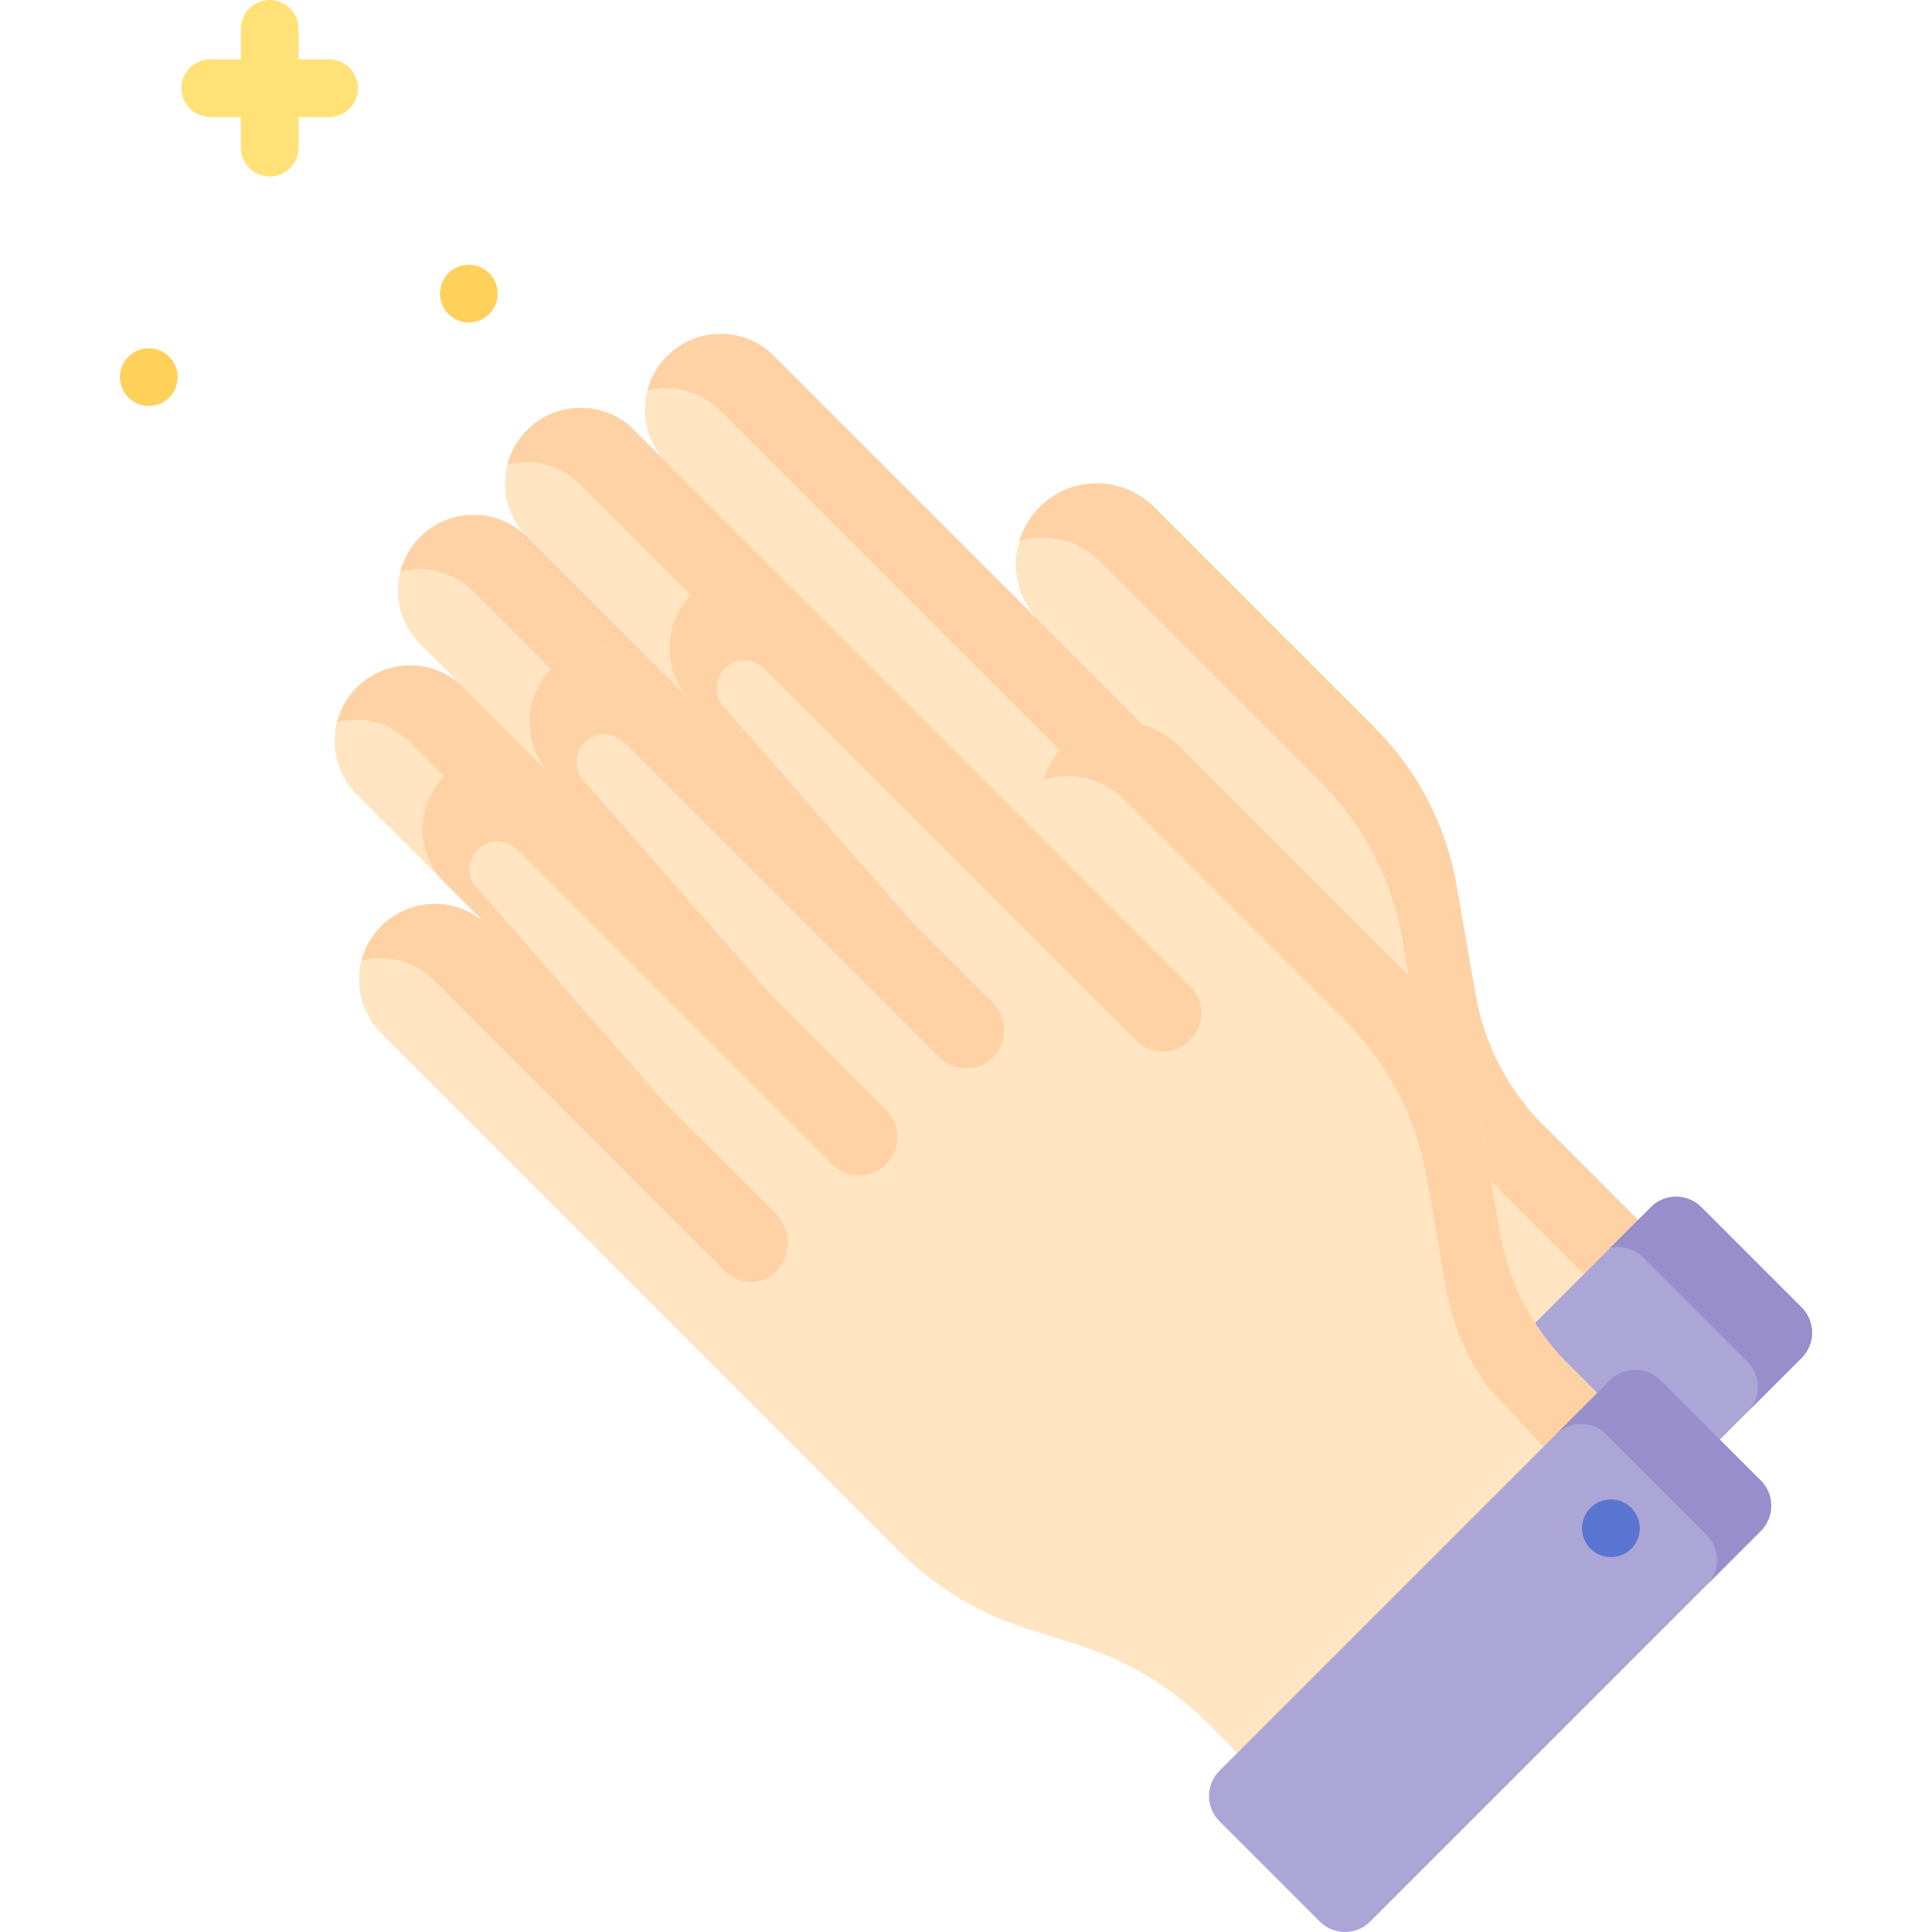 <svg id="Capa_1" enable-background="new 0 0 502.507 502.507" height="512" viewBox="0 0 502.507 502.507" width="512" xmlns="http://www.w3.org/2000/svg"><g><g><path d="m387.221 278.491 61.348 61.348c4.186 4.186 4.186 10.972 0 15.157l-86.004 86.004-54.957-54.957c-9.179-9.179-20.424-16.026-32.793-19.968l-14.382-4.583c-12.369-3.942-23.613-10.789-32.793-19.968l-80.368-80.368 111.307-111.307z" fill="#ffe5c2"/><path d="m448.553 339.823-61.332-61.332-128.642-128.642-14.092 14.092 128.642 128.642 61.332 61.332c4.186 4.186 4.186 10.972 0 15.157l14.092-14.092c4.185-4.185 4.185-10.971 0-15.157z" fill="#fed2a4"/><path d="m425.402 316.673-23.949-23.949c-9.262-9.262-15.436-21.158-17.678-34.063l-4.932-28.383c-2.699-15.53-10.129-29.846-21.275-40.992l-57.388-57.388c-8.223-8.222-21.554-8.222-29.776 0-8.223 8.223-8.226 21.552-.003 29.774 16.094 16.093 39.472 39.471 39.472 39.471l-.861 55.161c-.164 10.512 2.422 20.885 7.502 30.089l4.471 8.101" fill="#ffe5c2"/><path d="m286.089 145.99 57.388 57.388c11.146 11.146 18.576 25.462 21.275 40.992l4.932 28.382c2.242 12.905 8.417 24.801 17.678 34.063l26.41 22.827 12.277-12.323-24.595-24.595c-9.262-9.262-15.436-21.158-17.678-34.063l-4.932-28.383c-2.699-15.53-10.129-29.846-21.275-40.992l-57.388-57.388c-8.222-8.223-21.554-8.223-29.776 0-2.55 2.55-4.306 5.592-5.275 8.819 7.181-2.155 15.286-.4 20.959 5.273z" fill="#fed2a4"/><path d="m175.099 233.329-27.827 27.827-54.491-54.491c-7.684-7.684-7.684-20.143 0-27.827 7.684-7.684 20.143-7.684 27.827 0z" fill="#ffe5c2"/><path d="m106.516 192.93 54.491 54.491 14.092-14.092-54.491-54.491c-7.684-7.684-20.143-7.684-27.827 0-2.575 2.575-4.266 5.689-5.115 8.977 6.524-1.686 13.74.005 18.85 5.115z" fill="#fed2a4"/><path d="m202.926 205.503-27.827 27.827-65.824-65.824c-7.684-7.684-7.684-20.143 0-27.827 7.684-7.684 20.143-7.684 27.827 0z" fill="#ffe5c2"/><path d="m123.01 153.771 65.824 65.824 14.092-14.092-65.824-65.824c-7.684-7.684-20.142-7.684-27.827 0-2.575 2.574-4.266 5.689-5.115 8.977 6.524-1.686 13.741.005 18.85 5.115z" fill="#fed2a4"/><path d="m230.752 177.676-27.827 27.827-65.824-65.824c-7.684-7.684-7.684-20.143 0-27.827 7.684-7.684 20.143-7.684 27.827 0z" fill="#ffe5c2"/><path d="m150.837 125.944 65.824 65.824 14.092-14.092-65.824-65.824c-7.684-7.684-20.142-7.684-27.827 0-2.575 2.574-4.266 5.689-5.115 8.977 6.524-1.686 13.74.006 18.85 5.115z" fill="#fed2a4"/><path d="m258.579 149.849-27.827 27.827-57.236-57.236c-7.684-7.684-7.684-20.143 0-27.827 7.684-7.684 20.143-7.684 27.827 0z" fill="#ffe5c2"/><path d="m201.343 92.614c-7.684-7.684-20.142-7.684-27.827 0-2.574 2.575-4.266 5.689-5.115 8.977 6.524-1.686 13.74.006 18.85 5.115l57.236 57.236 14.092-14.092z" fill="#fed2a4"/><path d="m429.393 313.973-101.591 101.591c-3.618 3.618-3.618 9.485 0 13.104l26.101 26.101c3.618 3.618 9.485 3.618 13.104 0l101.591-101.591c3.618-3.618 3.618-9.485 0-13.104l-26.101-26.101c-3.619-3.618-9.486-3.618-13.104 0z" fill="#aca6d6"/><path d="m468.602 353.182-14.1 14.09c3.62-3.62 3.62-9.49 0-13.11l-27.1-27.1c-2.34-2.34-5.62-3.17-8.62-2.48l10.61-10.61c3.62-3.62 9.49-3.62 13.1 0l26.11 26.1c3.61 3.62 3.61 9.491 0 13.11z" fill="#978ecb"/></g><g><path d="m393.601 340.524 33.758 33.758c4.186 4.186 4.186 10.972 0 15.157l-86.004 86.004-27.367-27.367c-9.179-9.179-20.424-16.026-32.793-19.968l-14.382-4.583c-12.369-3.942-23.613-10.789-32.793-19.968l-80.368-80.368 111.307-111.307z" fill="#ffe5c2"/><path d="m309.556 256.479-44.597-44.597-14.092 14.092 44.597 44.597c3.891 3.891 10.2 3.891 14.092 0 3.891-3.891 3.891-10.2 0-14.092z" fill="#fed2a4"/><path d="m414.774 361.698-6.941-6.941c-9.262-9.262-15.436-21.158-17.678-34.063l-4.932-28.383c-2.699-15.53-10.129-29.846-21.275-40.992l-57.388-57.388c-8.222-8.222-21.554-8.222-29.776 0-8.223 8.223-8.226 21.552-.003 29.774 16.094 16.093 39.472 39.471 39.472 39.471l-.861 55.161c-.164 10.512 2.422 20.885 7.502 30.089l4.471 8.101" fill="#ffe5c2"/><path d="m292.469 208.023 57.388 57.388c11.146 11.146 18.576 25.462 21.275 40.992l4.932 28.383c1.582 9.105 5.13 17.703 10.331 25.234l15.055 16.295 13.967-13.97-7.582-7.587c-9.262-9.262-15.436-21.158-17.678-34.063l-4.932-28.383c-2.698-15.53-10.129-29.846-21.275-40.992l-57.388-57.388c-8.223-8.222-21.554-8.222-29.776 0-2.55 2.55-4.306 5.592-5.275 8.819 7.18-2.157 15.284-.401 20.958 5.272z" fill="#fed2a4"/><path d="m181.479 295.362-27.827 27.827-54.491-54.491c-7.684-7.684-7.684-20.143 0-27.827 7.684-7.684 20.143-7.684 27.827 0z" fill="#ffe5c2"/><path d="m126.987 240.871c-7.684-7.684-20.142-7.684-27.827 0-2.574 2.575-4.266 5.689-5.115 8.977 6.524-1.686 13.741.006 18.85 5.115l75.828 75.828c3.605 3.605 9.449 3.605 13.053 0 4.178-4.178 4.178-10.952 0-15.13z" fill="#fed2a4"/><g fill="#ffe5c2"><path d="m209.306 267.536-27.827 27.827-65.824-65.824c-7.684-7.684-7.684-20.143 0-27.827 7.684-7.684 20.143-7.684 27.827 0z"/><path d="m237.132 239.709-27.827 27.827-65.824-65.824c-7.684-7.684-7.684-20.143 0-27.827 7.684-7.684 20.143-7.684 27.827 0z"/><path d="m264.962 211.882-27.83 27.83-57.24-57.24c-7.68-7.68-7.68-20.14 0-27.83 3.85-3.84 8.88-5.76 13.92-5.76 5.03 0 10.07 1.92 13.91 5.76z"/></g><path d="m418.765 358.998-101.591 101.591c-3.618 3.618-3.618 9.485 0 13.104l26.101 26.101c3.618 3.618 9.485 3.618 13.104 0l101.591-101.591c3.618-3.618 3.618-9.485 0-13.104l-26.101-26.101c-3.619-3.619-9.486-3.619-13.104 0z" fill="#aca6d6"/><g><path d="m457.969 385.099-26.101-26.101c-3.618-3.619-9.485-3.619-13.104 0l-14.092 14.092c3.619-3.619 9.485-3.619 13.104 0l26.101 26.101c3.618 3.618 3.618 9.485 0 13.104l14.092-14.092c3.619-3.619 3.619-9.486 0-13.104z" fill="#978ecb"/></g><path d="m188.498 173.876c-2.469 2.469-2.831 6.344-.863 9.228l49.497 56.605-57.24-57.237c-7.68-7.68-7.68-20.14 0-27.83 3.85-3.84 8.88-5.76 13.92-5.76 5.03 0 10.07 1.92 13.91 5.76l57.24 57.24-14.09 14.09-52.106-52.097c-2.836-2.834-7.433-2.834-10.268.001z" fill="#fed2a4"/><path d="m152.085 193.119c-2.469 2.469-2.831 6.344-.863 9.228l49.497 56.605-57.24-57.237c-7.68-7.68-7.68-20.14 0-27.83 3.85-3.84 8.88-5.76 13.92-5.76 5.03 0 10.07 1.92 13.91 5.76l87.013 87.013c3.891 3.891 3.891 10.199 0 14.09-3.891 3.891-10.199 3.891-14.09 0l-81.879-81.87c-2.836-2.835-7.433-2.834-10.268.001z" fill="#fed2a4"/><path d="m124.258 220.946c-2.469 2.469-2.831 6.344-.863 9.228l49.497 56.605-57.24-57.237c-7.68-7.68-7.68-20.14 0-27.83 3.85-3.84 8.88-5.76 13.92-5.76 5.03 0 10.07 1.92 13.91 5.76l87.013 87.013c3.891 3.891 3.891 10.199 0 14.09-3.891 3.891-10.199 3.891-14.09 0l-81.879-81.87c-2.836-2.835-7.433-2.835-10.268.001z" fill="#fed2a4"/></g><path d="m85.595 15.452h-7.952v-7.952c0-4.143-3.357-7.5-7.5-7.5s-7.5 3.357-7.5 7.5v7.952h-7.952c-4.143 0-7.5 3.357-7.5 7.5s3.357 7.5 7.5 7.5h7.952v7.953c0 4.143 3.357 7.5 7.5 7.5s7.5-3.357 7.5-7.5v-7.953h7.952c4.143 0 7.5-3.357 7.5-7.5s-3.357-7.5-7.5-7.5z" fill="#ffe177"/><circle cx="38.704" cy="98.087" fill="#ffd15b" r="7.508"/><circle cx="121.936" cy="76.365" fill="#ffd15b" r="7.508"/><circle cx="418.989" cy="397.502" fill="#5a74d1" r="7.508"/></g></svg>